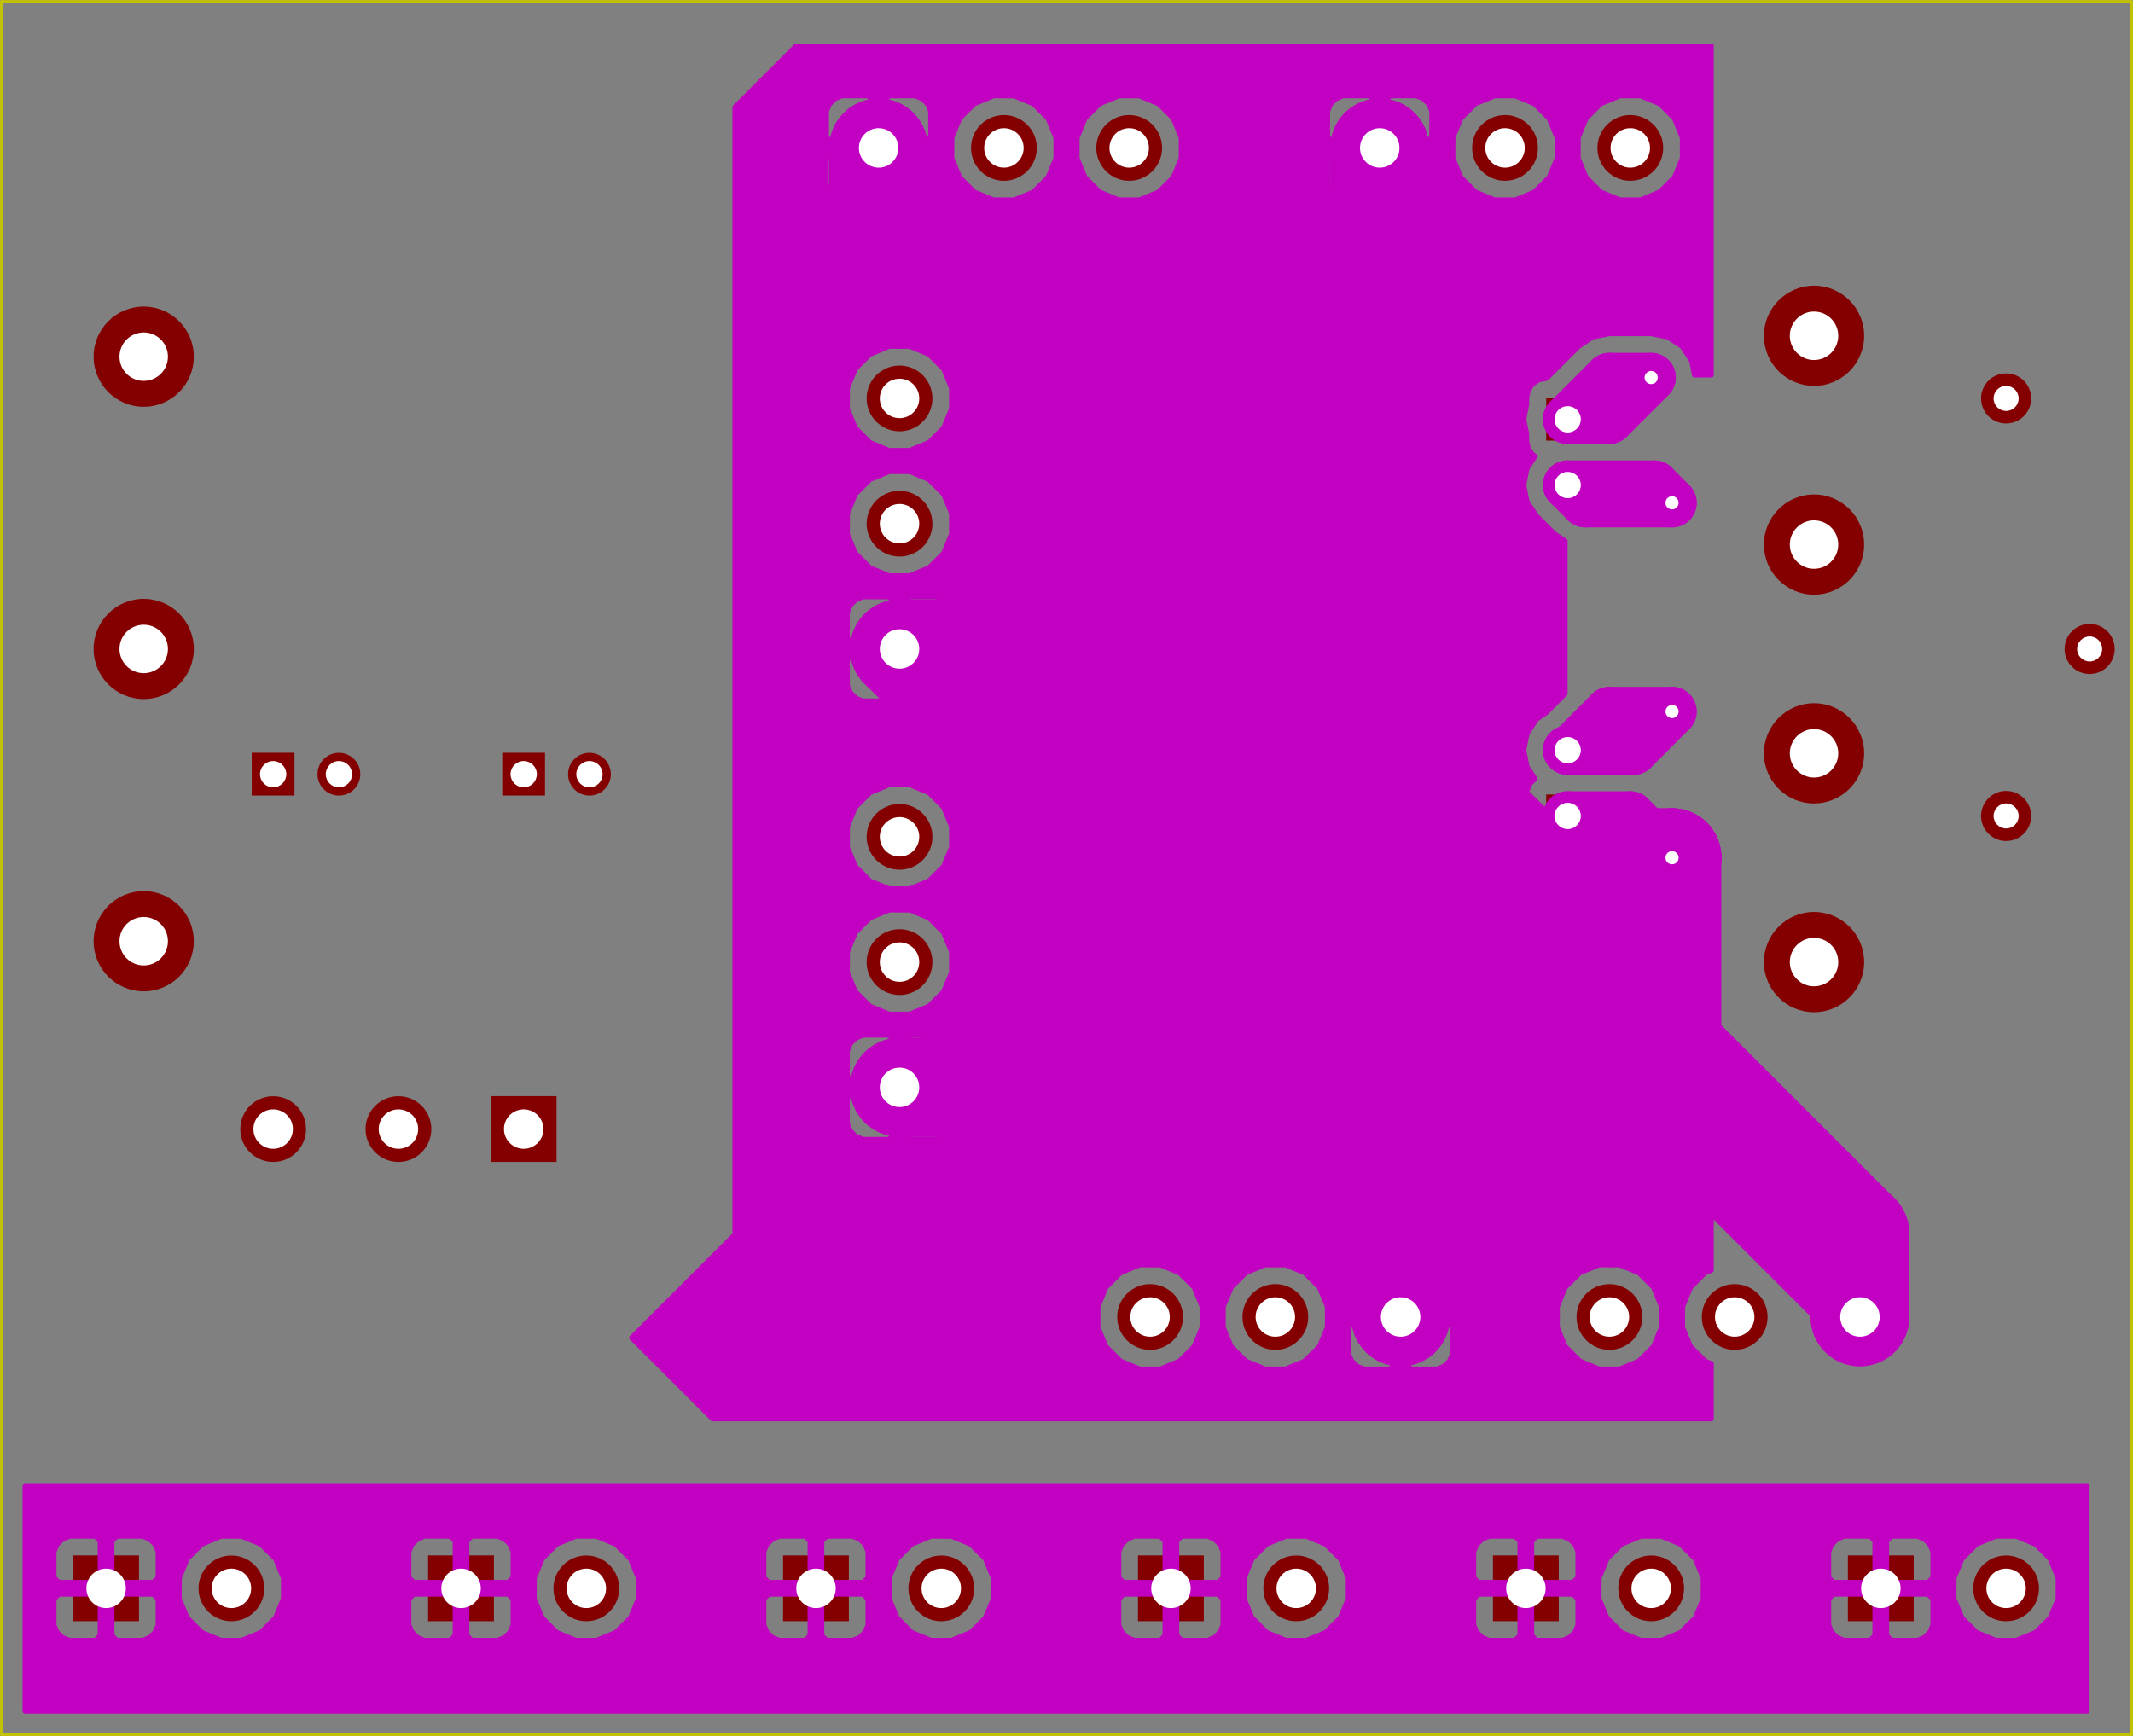 <?xml version="1.0" encoding="UTF-8" standalone="no"?>
<svg
   xmlns:dc="http://purl.org/dc/elements/1.1/"
   xmlns:cc="http://creativecommons.org/ns#"
   xmlns:rdf="http://www.w3.org/1999/02/22-rdf-syntax-ns#"
   xmlns:svg="http://www.w3.org/2000/svg"
   xmlns="http://www.w3.org/2000/svg"
   xmlns:sodipodi="http://sodipodi.sourceforge.net/DTD/sodipodi-0.dtd"
   xmlns:inkscape="http://www.inkscape.org/namespaces/inkscape"
   version="1.1"
   width="6.487cm"
   height="5.281cm"
   viewBox="0 0 25539.93 20789.929"
   id="svg2"
   inkscape:version="0.91 r13725"
   sodipodi:docname="dds_power-In2_Cu.svg">
  <rect x="0" y="0" width="25539.93" height="20789.929" fill="#808080" stroke="none"/>
  <defs
     id="defs802" />
  <sodipodi:namedview
     pagecolor="#ffffff"
     bordercolor="#666666"
     borderopacity="1"
     objecttolerance="10"
     gridtolerance="10"
     guidetolerance="10"
     inkscape:pageopacity="0"
     inkscape:pageshadow="2"
     inkscape:window-width="1592"
     inkscape:window-height="1697"
     id="namedview800"
     showgrid="false"
     fit-margin-top="0"
     fit-margin-left="0"
     fit-margin-right="0"
     fit-margin-bottom="0"
     inkscape:zoom="1.2618971"
     inkscape:cx="111.62051"
     inkscape:cy="93.590688"
     inkscape:window-x="0"
     inkscape:window-y="56"
     inkscape:window-maximized="0"
     inkscape:current-layer="svg2" />
  <title
     id="title4">SVG Picture created as dds_power-In2_Cu.svg date 2015/05/29 17:51:28 </title>
  <desc
     id="desc6">Picture generated by PCBNEW </desc>
  <g
     style="fill:#000000;fill-opacity:1;stroke:#000000;stroke-linecap:round;stroke-linejoin:round;stroke-opacity:1"
     id="g8"
     transform="translate(0.965,0.965)" />
  <g
     style="fill:#c2c200;fill-opacity:0;stroke:#c2c200;stroke-width:39.37;stroke-linecap:round;stroke-linejoin:round;stroke-opacity:1"
     id="g10"
     transform="translate(0.965,0.965)">
    <path
       d="M 19,20769 19,19"
       id="path12"
       inkscape:connector-curvature="0" />
    <path
       d="M 25519,20769 19,20769"
       id="path14"
       inkscape:connector-curvature="0" />
    <path
       d="m 25519,19 0,20750"
       id="path16"
       inkscape:connector-curvature="0" />
    <path
       d="m 19,19 25500,0"
       id="path18"
       inkscape:connector-curvature="0" />
  </g>
  <g
     style="fill:#840000;fill-opacity:0;stroke:#840000;stroke-width:0;stroke-linecap:round;stroke-linejoin:round;stroke-opacity:1"
     id="g20"
     transform="translate(0.965,0.965)" />
  <g
     style="fill:#840000;fill-opacity:1;stroke:#840000;stroke-width:0;stroke-linecap:round;stroke-linejoin:round;stroke-opacity:1"
     id="g22"
     transform="translate(0.965,0.965)">
    <polyline
       style="fill-rule:evenodd"
       points="3013,9525 3013,9013 3525,9013 3525,9525 3013,9525 "
       id="polyline24" />
    <circle
       cx="4057.09"
       cy="9269.69"
       r="255.906"
       id="circle26" />
  </g>
  <g
     style="fill:#840000;fill-opacity:1;stroke:#840000;stroke-width:39.37;stroke-linecap:round;stroke-linejoin:round;stroke-opacity:1"
     id="g28"
     transform="translate(0.965,0.965)" />
  <g
     style="fill:#840000;fill-opacity:1;stroke:#840000;stroke-width:0;stroke-linecap:round;stroke-linejoin:round;stroke-opacity:1"
     id="g30"
     transform="translate(0.965,0.965)">
    <polyline
       style="fill-rule:evenodd"
       points="6013,9525 6013,9013 6525,9013 6525,9525 6013,9525 "
       id="polyline32" />
    <circle
       cx="7057.09"
       cy="9269.69"
       r="255.906"
       id="circle34" />
  </g>
  <g
     style="fill:#840000;fill-opacity:1;stroke:#840000;stroke-width:39.37;stroke-linecap:round;stroke-linejoin:round;stroke-opacity:1"
     id="g36"
     transform="translate(0.965,0.965)" />
  <g
     style="fill:#840000;fill-opacity:1;stroke:#840000;stroke-width:0;stroke-linecap:round;stroke-linejoin:round;stroke-opacity:1"
     id="g38"
     transform="translate(0.965,0.965)">
    <polyline
       style="fill-rule:evenodd"
       points="18513,4763 19025,4763 19025,5275 18513,5275 18513,4763 "
       id="polyline40" />
    <circle
       cx="18769.699"
       cy="5807.09"
       r="255.906"
       id="circle42" />
  </g>
  <g
     style="fill:#840000;fill-opacity:1;stroke:#840000;stroke-width:39.37;stroke-linecap:round;stroke-linejoin:round;stroke-opacity:1"
     id="g44"
     transform="translate(0.965,0.965)" />
  <g
     style="fill:#840000;fill-opacity:1;stroke:#840000;stroke-width:0;stroke-linecap:round;stroke-linejoin:round;stroke-opacity:1"
     id="g46"
     transform="translate(0.965,0.965)">
    <polyline
       style="fill-rule:evenodd"
       points="19025,10025 18513,10025 18513,9513 19025,9513 19025,10025 "
       id="polyline48" />
    <circle
       cx="18769.699"
       cy="8982.28"
       r="255.906"
       id="circle50" />
  </g>
  <g
     style="fill:#840000;fill-opacity:1;stroke:#840000;stroke-width:39.37;stroke-linecap:round;stroke-linejoin:round;stroke-opacity:1"
     id="g52"
     transform="translate(0.965,0.965)" />
  <g
     style="fill:#840000;fill-opacity:1;stroke:#840000;stroke-width:0;stroke-linecap:round;stroke-linejoin:round;stroke-opacity:1"
     id="g54"
     transform="translate(0.965,0.965)">
    <circle
       cx="10769.7"
       cy="10019.7"
       r="393.701"
       id="circle56" />
  </g>
  <g
     style="fill:#840000;fill-opacity:1;stroke:#840000;stroke-width:39.37;stroke-linecap:round;stroke-linejoin:round;stroke-opacity:1"
     id="g58"
     transform="translate(0.965,0.965)" />
  <g
     style="fill:#840000;fill-opacity:1;stroke:#840000;stroke-width:0;stroke-linecap:round;stroke-linejoin:round;stroke-opacity:1"
     id="g60"
     transform="translate(0.965,0.965)">
    <polyline
       style="fill-rule:evenodd"
       points="11163,13413 10375,13413 10375,12625 11163,12625 11163,13413 "
       id="polyline62" />
    <circle
       cx="10769.7"
       cy="11519.7"
       r="393.701"
       id="circle64" />
  </g>
  <g
     style="fill:#840000;fill-opacity:1;stroke:#840000;stroke-width:39.37;stroke-linecap:round;stroke-linejoin:round;stroke-opacity:1"
     id="g66"
     transform="translate(0.965,0.965)" />
  <g
     style="fill:#840000;fill-opacity:1;stroke:#840000;stroke-width:0;stroke-linecap:round;stroke-linejoin:round;stroke-opacity:1"
     id="g68"
     transform="translate(0.965,0.965)">
    <circle
       cx="13769.7"
       cy="15769.7"
       r="393.701"
       id="circle70" />
  </g>
  <g
     style="fill:#840000;fill-opacity:1;stroke:#840000;stroke-width:39.37;stroke-linecap:round;stroke-linejoin:round;stroke-opacity:1"
     id="g72"
     transform="translate(0.965,0.965)" />
  <g
     style="fill:#840000;fill-opacity:1;stroke:#840000;stroke-width:0;stroke-linecap:round;stroke-linejoin:round;stroke-opacity:1"
     id="g74"
     transform="translate(0.965,0.965)">
    <polyline
       style="fill-rule:evenodd"
       points="17163,15375 17163,16163 16375,16163 16375,15375 17163,15375 "
       id="polyline76" />
    <circle
       cx="15269.7"
       cy="15769.7"
       r="393.701"
       id="circle78" />
  </g>
  <g
     style="fill:#840000;fill-opacity:1;stroke:#840000;stroke-width:39.37;stroke-linecap:round;stroke-linejoin:round;stroke-opacity:1"
     id="g80"
     transform="translate(0.965,0.965)" />
  <g
     style="fill:#840000;fill-opacity:1;stroke:#840000;stroke-width:0;stroke-linecap:round;stroke-linejoin:round;stroke-opacity:1"
     id="g82"
     transform="translate(0.965,0.965)">
    <circle
       cx="19519.699"
       cy="1769.69"
       r="393.701"
       id="circle84" />
  </g>
  <g
     style="fill:#840000;fill-opacity:1;stroke:#840000;stroke-width:39.37;stroke-linecap:round;stroke-linejoin:round;stroke-opacity:1"
     id="g86"
     transform="translate(0.965,0.965)" />
  <g
     style="fill:#840000;fill-opacity:1;stroke:#840000;stroke-width:0;stroke-linecap:round;stroke-linejoin:round;stroke-opacity:1"
     id="g88"
     transform="translate(0.965,0.965)">
    <polyline
       style="fill-rule:evenodd"
       points="16125,2163 16125,1375 16913,1375 16913,2163 16125,2163 "
       id="polyline90" />
    <circle
       cx="18019.699"
       cy="1769.69"
       r="393.701"
       id="circle92" />
  </g>
  <g
     style="fill:#840000;fill-opacity:1;stroke:#840000;stroke-width:39.37;stroke-linecap:round;stroke-linejoin:round;stroke-opacity:1"
     id="g94"
     transform="translate(0.965,0.965)" />
  <g
     style="fill:#840000;fill-opacity:1;stroke:#840000;stroke-width:0;stroke-linecap:round;stroke-linejoin:round;stroke-opacity:1"
     id="g96"
     transform="translate(0.965,0.965)">
    <circle
       cx="19269.699"
       cy="15769.7"
       r="393.701"
       id="circle98" />
  </g>
  <g
     style="fill:#840000;fill-opacity:1;stroke:#840000;stroke-width:39.37;stroke-linecap:round;stroke-linejoin:round;stroke-opacity:1"
     id="g100"
     transform="translate(0.965,0.965)" />
  <g
     style="fill:#840000;fill-opacity:1;stroke:#840000;stroke-width:0;stroke-linecap:round;stroke-linejoin:round;stroke-opacity:1"
     id="g102"
     transform="translate(0.965,0.965)">
    <polyline
       style="fill-rule:evenodd"
       points="22663,15375 22663,16163 21875,16163 21875,15375 22663,15375 "
       id="polyline104" />
    <circle
       cx="20769.699"
       cy="15769.7"
       r="393.701"
       id="circle106" />
  </g>
  <g
     style="fill:#840000;fill-opacity:1;stroke:#840000;stroke-width:39.37;stroke-linecap:round;stroke-linejoin:round;stroke-opacity:1"
     id="g108"
     transform="translate(0.965,0.965)" />
  <g
     style="fill:#840000;fill-opacity:1;stroke:#840000;stroke-width:0;stroke-linecap:round;stroke-linejoin:round;stroke-opacity:1"
     id="g110"
     transform="translate(0.965,0.965)">
    <circle
       cx="10769.7"
       cy="4769.69"
       r="393.701"
       id="circle112" />
  </g>
  <g
     style="fill:#840000;fill-opacity:1;stroke:#840000;stroke-width:39.37;stroke-linecap:round;stroke-linejoin:round;stroke-opacity:1"
     id="g114"
     transform="translate(0.965,0.965)" />
  <g
     style="fill:#840000;fill-opacity:1;stroke:#840000;stroke-width:0;stroke-linecap:round;stroke-linejoin:round;stroke-opacity:1"
     id="g116"
     transform="translate(0.965,0.965)">
    <polyline
       style="fill-rule:evenodd"
       points="11163,8163 10375,8163 10375,7375 11163,7375 11163,8163 "
       id="polyline118" />
    <circle
       cx="10769.7"
       cy="6269.69"
       r="393.701"
       id="circle120" />
  </g>
  <g
     style="fill:#840000;fill-opacity:1;stroke:#840000;stroke-width:39.37;stroke-linecap:round;stroke-linejoin:round;stroke-opacity:1"
     id="g122"
     transform="translate(0.965,0.965)" />
  <g
     style="fill:#840000;fill-opacity:1;stroke:#840000;stroke-width:0;stroke-linecap:round;stroke-linejoin:round;stroke-opacity:1"
     id="g124"
     transform="translate(0.965,0.965)">
    <circle
       cx="13519.7"
       cy="1769.69"
       r="393.701"
       id="circle126" />
  </g>
  <g
     style="fill:#840000;fill-opacity:1;stroke:#840000;stroke-width:39.37;stroke-linecap:round;stroke-linejoin:round;stroke-opacity:1"
     id="g128"
     transform="translate(0.965,0.965)" />
  <g
     style="fill:#840000;fill-opacity:1;stroke:#840000;stroke-width:0;stroke-linecap:round;stroke-linejoin:round;stroke-opacity:1"
     id="g130"
     transform="translate(0.965,0.965)">
    <polyline
       style="fill-rule:evenodd"
       points="10125,2163 10125,1375 10913,1375 10913,2163 10125,2163 "
       id="polyline132" />
    <circle
       cx="12019.7"
       cy="1769.69"
       r="393.701"
       id="circle134" />
  </g>
  <g
     style="fill:#840000;fill-opacity:1;stroke:#840000;stroke-width:39.37;stroke-linecap:round;stroke-linejoin:round;stroke-opacity:1"
     id="g136"
     transform="translate(0.965,0.965)" />
  <g
     style="fill:#840000;fill-opacity:1;stroke:#840000;stroke-width:0;stroke-linecap:round;stroke-linejoin:round;stroke-opacity:1"
     id="g138"
     transform="translate(0.965,0.965)">
    <circle
       cx="3269.69"
       cy="13519.7"
       r="393.701"
       id="circle140" />
  </g>
  <g
     style="fill:#840000;fill-opacity:1;stroke:#840000;stroke-width:39.37;stroke-linecap:round;stroke-linejoin:round;stroke-opacity:1"
     id="g142"
     transform="translate(0.965,0.965)" />
  <g
     style="fill:#840000;fill-opacity:1;stroke:#840000;stroke-width:0;stroke-linecap:round;stroke-linejoin:round;stroke-opacity:1"
     id="g144"
     transform="translate(0.965,0.965)">
    <polyline
       style="fill-rule:evenodd"
       points="6663,13125 6663,13913 5875,13913 5875,13125 6663,13125 "
       id="polyline146" />
    <circle
       cx="4769.69"
       cy="13519.7"
       r="393.701"
       id="circle148" />
  </g>
  <g
     style="fill:#840000;fill-opacity:1;stroke:#840000;stroke-width:39.37;stroke-linecap:round;stroke-linejoin:round;stroke-opacity:1"
     id="g150"
     transform="translate(0.965,0.965)" />
  <g
     style="fill:#840000;fill-opacity:1;stroke:#840000;stroke-width:0;stroke-linecap:round;stroke-linejoin:round;stroke-opacity:1"
     id="g152"
     transform="translate(0.965,0.965)">
    <polyline
       style="fill-rule:evenodd"
       points="5125,19413 5125,18625 5913,18625 5913,19413 5125,19413 "
       id="polyline154" />
    <circle
       cx="7019.69"
       cy="19019.699"
       r="393.701"
       id="circle156" />
  </g>
  <g
     style="fill:#840000;fill-opacity:1;stroke:#840000;stroke-width:39.37;stroke-linecap:round;stroke-linejoin:round;stroke-opacity:1"
     id="g158"
     transform="translate(0.965,0.965)" />
  <g
     style="fill:#840000;fill-opacity:1;stroke:#840000;stroke-width:0;stroke-linecap:round;stroke-linejoin:round;stroke-opacity:1"
     id="g160"
     transform="translate(0.965,0.965)">
    <polyline
       style="fill-rule:evenodd"
       points="17875,19413 17875,18625 18663,18625 18663,19413 17875,19413 "
       id="polyline162" />
    <circle
       cx="19769.699"
       cy="19019.699"
       r="393.701"
       id="circle164" />
  </g>
  <g
     style="fill:#840000;fill-opacity:1;stroke:#840000;stroke-width:39.37;stroke-linecap:round;stroke-linejoin:round;stroke-opacity:1"
     id="g166"
     transform="translate(0.965,0.965)" />
  <g
     style="fill:#840000;fill-opacity:1;stroke:#840000;stroke-width:0;stroke-linecap:round;stroke-linejoin:round;stroke-opacity:1"
     id="g168"
     transform="translate(0.965,0.965)">
    <polyline
       style="fill-rule:evenodd"
       points="875,19413 875,18625 1663,18625 1663,19413 875,19413 "
       id="polyline170" />
    <circle
       cx="2769.69"
       cy="19019.699"
       r="393.701"
       id="circle172" />
  </g>
  <g
     style="fill:#840000;fill-opacity:1;stroke:#840000;stroke-width:39.37;stroke-linecap:round;stroke-linejoin:round;stroke-opacity:1"
     id="g174"
     transform="translate(0.965,0.965)" />
  <g
     style="fill:#840000;fill-opacity:1;stroke:#840000;stroke-width:0;stroke-linecap:round;stroke-linejoin:round;stroke-opacity:1"
     id="g176"
     transform="translate(0.965,0.965)">
    <polyline
       style="fill-rule:evenodd"
       points="22125,19413 22125,18625 22913,18625 22913,19413 22125,19413 "
       id="polyline178" />
    <circle
       cx="24019.699"
       cy="19019.699"
       r="393.701"
       id="circle180" />
  </g>
  <g
     style="fill:#840000;fill-opacity:1;stroke:#840000;stroke-width:39.37;stroke-linecap:round;stroke-linejoin:round;stroke-opacity:1"
     id="g182"
     transform="translate(0.965,0.965)" />
  <g
     style="fill:#840000;fill-opacity:1;stroke:#840000;stroke-width:0;stroke-linecap:round;stroke-linejoin:round;stroke-opacity:1"
     id="g184"
     transform="translate(0.965,0.965)">
    <polyline
       style="fill-rule:evenodd"
       points="9375,19413 9375,18625 10163,18625 10163,19413 9375,19413 "
       id="polyline186" />
    <circle
       cx="11269.7"
       cy="19019.699"
       r="393.701"
       id="circle188" />
  </g>
  <g
     style="fill:#840000;fill-opacity:1;stroke:#840000;stroke-width:39.37;stroke-linecap:round;stroke-linejoin:round;stroke-opacity:1"
     id="g190"
     transform="translate(0.965,0.965)" />
  <g
     style="fill:#840000;fill-opacity:1;stroke:#840000;stroke-width:0;stroke-linecap:round;stroke-linejoin:round;stroke-opacity:1"
     id="g192"
     transform="translate(0.965,0.965)">
    <polyline
       style="fill-rule:evenodd"
       points="13625,19413 13625,18625 14413,18625 14413,19413 13625,19413 "
       id="polyline194" />
    <circle
       cx="15519.7"
       cy="19019.699"
       r="393.701"
       id="circle196" />
  </g>
  <g
     style="fill:#840000;fill-opacity:1;stroke:#840000;stroke-width:39.37;stroke-linecap:round;stroke-linejoin:round;stroke-opacity:1"
     id="g198"
     transform="translate(0.965,0.965)" />
  <g
     style="fill:#840000;fill-opacity:1;stroke:#840000;stroke-width:0;stroke-linecap:round;stroke-linejoin:round;stroke-opacity:1"
     id="g200"
     transform="translate(0.965,0.965)">
    <circle
       cx="24019.699"
       cy="9769.69"
       r="300"
       id="circle202" />
  </g>
  <g
     style="fill:#840000;fill-opacity:1;stroke:#840000;stroke-width:39.37;stroke-linecap:round;stroke-linejoin:round;stroke-opacity:1"
     id="g204"
     transform="translate(0.965,0.965)" />
  <g
     style="fill:#840000;fill-opacity:1;stroke:#840000;stroke-width:0;stroke-linecap:round;stroke-linejoin:round;stroke-opacity:1"
     id="g206"
     transform="translate(0.965,0.965)">
    <circle
       cx="25019.699"
       cy="7769.69"
       r="300"
       id="circle208" />
  </g>
  <g
     style="fill:#840000;fill-opacity:1;stroke:#840000;stroke-width:39.37;stroke-linecap:round;stroke-linejoin:round;stroke-opacity:1"
     id="g210"
     transform="translate(0.965,0.965)" />
  <g
     style="fill:#840000;fill-opacity:1;stroke:#840000;stroke-width:0;stroke-linecap:round;stroke-linejoin:round;stroke-opacity:1"
     id="g212"
     transform="translate(0.965,0.965)">
    <circle
       cx="24019.699"
       cy="4769.69"
       r="300"
       id="circle214" />
  </g>
  <g
     style="fill:#840000;fill-opacity:1;stroke:#840000;stroke-width:39.37;stroke-linecap:round;stroke-linejoin:round;stroke-opacity:1"
     id="g216"
     transform="translate(0.965,0.965)" />
  <g
     style="fill:#840000;fill-opacity:1;stroke:#840000;stroke-width:0;stroke-linecap:round;stroke-linejoin:round;stroke-opacity:1"
     id="g218"
     transform="translate(0.965,0.965)">
    <circle
       cx="1719.69"
       cy="11269.7"
       r="600"
       id="circle220" />
  </g>
  <g
     style="fill:#840000;fill-opacity:1;stroke:#840000;stroke-width:39.37;stroke-linecap:round;stroke-linejoin:round;stroke-opacity:1"
     id="g222"
     transform="translate(0.965,0.965)" />
  <g
     style="fill:#840000;fill-opacity:1;stroke:#840000;stroke-width:0;stroke-linecap:round;stroke-linejoin:round;stroke-opacity:1"
     id="g224"
     transform="translate(0.965,0.965)">
    <circle
       cx="1719.69"
       cy="7769.69"
       r="600"
       id="circle226" />
  </g>
  <g
     style="fill:#840000;fill-opacity:1;stroke:#840000;stroke-width:39.37;stroke-linecap:round;stroke-linejoin:round;stroke-opacity:1"
     id="g228"
     transform="translate(0.965,0.965)" />
  <g
     style="fill:#840000;fill-opacity:1;stroke:#840000;stroke-width:0;stroke-linecap:round;stroke-linejoin:round;stroke-opacity:1"
     id="g230"
     transform="translate(0.965,0.965)">
    <circle
       cx="1719.69"
       cy="4269.69"
       r="600"
       id="circle232" />
  </g>
  <g
     style="fill:#840000;fill-opacity:1;stroke:#840000;stroke-width:39.37;stroke-linecap:round;stroke-linejoin:round;stroke-opacity:1"
     id="g234"
     transform="translate(0.965,0.965)" />
  <g
     style="fill:#840000;fill-opacity:1;stroke:#840000;stroke-width:0;stroke-linecap:round;stroke-linejoin:round;stroke-opacity:1"
     id="g236"
     transform="translate(0.965,0.965)">
    <circle
       cx="21719.699"
       cy="4019.69"
       r="600"
       id="circle238" />
  </g>
  <g
     style="fill:#840000;fill-opacity:1;stroke:#840000;stroke-width:39.37;stroke-linecap:round;stroke-linejoin:round;stroke-opacity:1"
     id="g240"
     transform="translate(0.965,0.965)" />
  <g
     style="fill:#840000;fill-opacity:1;stroke:#840000;stroke-width:0;stroke-linecap:round;stroke-linejoin:round;stroke-opacity:1"
     id="g242"
     transform="translate(0.965,0.965)">
    <circle
       cx="21719.699"
       cy="6519.69"
       r="600"
       id="circle244" />
  </g>
  <g
     style="fill:#840000;fill-opacity:1;stroke:#840000;stroke-width:39.37;stroke-linecap:round;stroke-linejoin:round;stroke-opacity:1"
     id="g246"
     transform="translate(0.965,0.965)" />
  <g
     style="fill:#840000;fill-opacity:1;stroke:#840000;stroke-width:0;stroke-linecap:round;stroke-linejoin:round;stroke-opacity:1"
     id="g248"
     transform="translate(0.965,0.965)">
    <circle
       cx="21719.699"
       cy="9019.69"
       r="600"
       id="circle250" />
  </g>
  <g
     style="fill:#840000;fill-opacity:1;stroke:#840000;stroke-width:39.37;stroke-linecap:round;stroke-linejoin:round;stroke-opacity:1"
     id="g252"
     transform="translate(0.965,0.965)" />
  <g
     style="fill:#840000;fill-opacity:1;stroke:#840000;stroke-width:0;stroke-linecap:round;stroke-linejoin:round;stroke-opacity:1"
     id="g254"
     transform="translate(0.965,0.965)">
    <circle
       cx="21719.699"
       cy="11519.7"
       r="600"
       id="circle256" />
  </g>
  <g
     style="fill:#840000;fill-opacity:1;stroke:#840000;stroke-width:39.37;stroke-linecap:round;stroke-linejoin:round;stroke-opacity:1"
     id="g258"
     transform="translate(0.965,0.965)" />
  <g
     style="fill:#c2c2c2;fill-opacity:1;stroke:#c2c2c2;stroke-width:0;stroke-linecap:round;stroke-linejoin:round;stroke-opacity:1"
     id="g260"
     transform="translate(0.965,0.965)">
    <circle
       cx="19769.699"
       cy="4519.69"
       r="118.11"
       id="circle262" />
  </g>
  <g
     style="fill:#c2c2c2;fill-opacity:1;stroke:#c2c2c2;stroke-width:39.37;stroke-linecap:round;stroke-linejoin:round;stroke-opacity:1"
     id="g264"
     transform="translate(0.965,0.965)" />
  <g
     style="fill:#c2c2c2;fill-opacity:1;stroke:#c2c2c2;stroke-width:0;stroke-linecap:round;stroke-linejoin:round;stroke-opacity:1"
     id="g266"
     transform="translate(0.965,0.965)">
    <circle
       cx="20019.699"
       cy="8519.69"
       r="118.11"
       id="circle268" />
  </g>
  <g
     style="fill:#c2c2c2;fill-opacity:1;stroke:#c2c2c2;stroke-width:39.37;stroke-linecap:round;stroke-linejoin:round;stroke-opacity:1"
     id="g270"
     transform="translate(0.965,0.965)" />
  <g
     style="fill:#c2c2c2;fill-opacity:1;stroke:#c2c2c2;stroke-width:0;stroke-linecap:round;stroke-linejoin:round;stroke-opacity:1"
     id="g272"
     transform="translate(0.965,0.965)">
    <circle
       cx="20019.699"
       cy="6019.69"
       r="118.11"
       id="circle274" />
  </g>
  <g
     style="fill:#c2c2c2;fill-opacity:1;stroke:#c2c2c2;stroke-width:39.37;stroke-linecap:round;stroke-linejoin:round;stroke-opacity:1"
     id="g276"
     transform="translate(0.965,0.965)" />
  <g
     style="fill:#c2c2c2;fill-opacity:1;stroke:#c2c2c2;stroke-width:0;stroke-linecap:round;stroke-linejoin:round;stroke-opacity:1"
     id="g278"
     transform="translate(0.965,0.965)">
    <circle
       cx="20019.699"
       cy="10269.7"
       r="118.11"
       id="circle280" />
  </g>
  <g
     style="fill:#c2c2c2;fill-opacity:1;stroke:#c2c2c2;stroke-width:39.37;stroke-linecap:round;stroke-linejoin:round;stroke-opacity:1"
     id="g282"
     transform="translate(0.965,0.965)" />
  <g
     style="fill:#c200c2;fill-opacity:1;stroke:#c200c2;stroke-width:590.551;stroke-linecap:round;stroke-linejoin:round;stroke-opacity:1"
     id="g284"
     transform="translate(0.965,0.965)" />
  <g
     style="fill:#c200c2;fill-opacity:0;stroke:#c200c2;stroke-width:590.551;stroke-linecap:round;stroke-linejoin:round;stroke-opacity:1"
     id="g286"
     transform="translate(0.965,0.965)">
    <path
       d="m 19769,4519 -500,0"
       id="path288"
       inkscape:connector-curvature="0" />
    <path
       d="m 19269,4519 -500,500"
       id="path290"
       inkscape:connector-curvature="0" />
    <path
       d="m 18769,5019 500,0"
       id="path292"
       inkscape:connector-curvature="0" />
    <path
       d="m 19269,5019 500,-500"
       id="path294"
       inkscape:connector-curvature="0" />
    <path
       d="m 18769,5807 1038,0"
       id="path296"
       inkscape:connector-curvature="0" />
    <path
       d="m 19807,5807 212,212"
       id="path298"
       inkscape:connector-curvature="0" />
    <path
       d="m 20019,6019 -1037,0"
       id="path300"
       inkscape:connector-curvature="0" />
    <path
       d="m 18982,6019 -213,-212"
       id="path302"
       inkscape:connector-curvature="0" />
    <path
       d="m 18769,8982 38,0"
       id="path304"
       inkscape:connector-curvature="0" />
    <path
       d="m 18807,8982 462,-463"
       id="path306"
       inkscape:connector-curvature="0" />
    <path
       d="m 19269,8519 750,0"
       id="path308"
       inkscape:connector-curvature="0" />
    <path
       d="m 18769,8982 788,0"
       id="path310"
       inkscape:connector-curvature="0" />
    <path
       d="m 19557,8982 462,-463"
       id="path312"
       inkscape:connector-curvature="0" />
    <path
       d="m 20019,10269 -750,0"
       id="path314"
       inkscape:connector-curvature="0" />
    <path
       d="m 19269,10269 -500,-500"
       id="path316"
       inkscape:connector-curvature="0" />
    <path
       d="m 18769,9769 750,0"
       id="path318"
       inkscape:connector-curvature="0" />
    <path
       d="m 19519,9769 500,500"
       id="path320"
       inkscape:connector-curvature="0" />
  </g>
  <g
     style="fill:#c200c2;fill-opacity:0;stroke:#c200c2;stroke-width:1181.1;stroke-linecap:round;stroke-linejoin:round;stroke-opacity:1"
     id="g322"
     transform="translate(0.965,0.965)">
    <path
       d="m 10769,13019 1250,0"
       id="path324"
       inkscape:connector-curvature="0" />
    <path
       d="m 12019,13019 2500,-2500"
       id="path326"
       inkscape:connector-curvature="0" />
    <path
       d="M 20144,13394 18394,11644"
       id="path328"
       inkscape:connector-curvature="0" />
    <path
       d="m 18394,11644 0,250"
       id="path330"
       inkscape:connector-curvature="0" />
    <path
       d="m 18394,11894 125,125"
       id="path332"
       inkscape:connector-curvature="0" />
    <path
       d="m 18519,12019 0,-500"
       id="path334"
       inkscape:connector-curvature="0" />
    <path
       d="m 13019,7769 1250,0"
       id="path336"
       inkscape:connector-curvature="0" />
    <path
       d="m 14269,7769 1750,1750"
       id="path338"
       inkscape:connector-curvature="0" />
    <path
       d="m 16519,1769 0,250"
       id="path340"
       inkscape:connector-curvature="0" />
    <path
       d="m 16519,2019 1000,1000"
       id="path342"
       inkscape:connector-curvature="0" />
    <path
       d="m 17519,3019 0,6000"
       id="path344"
       inkscape:connector-curvature="0" />
    <path
       d="m 10519,1769 0,1000"
       id="path346"
       inkscape:connector-curvature="0" />
    <path
       d="m 10519,2769 5500,5500"
       id="path348"
       inkscape:connector-curvature="0" />
    <path
       d="m 16019,8269 0,1250"
       id="path350"
       inkscape:connector-curvature="0" />
    <path
       d="m 16019,9519 0,250"
       id="path352"
       inkscape:connector-curvature="0" />
    <path
       d="m 10769,7769 1250,0"
       id="path354"
       inkscape:connector-curvature="0" />
    <path
       d="m 12019,7769 2000,2000"
       id="path356"
       inkscape:connector-curvature="0" />
    <path
       d="m 10769,7769 2000,2000"
       id="path358"
       inkscape:connector-curvature="0" />
    <path
       d="m 12769,9769 1250,0"
       id="path360"
       inkscape:connector-curvature="0" />
    <path
       d="m 14019,9769 2000,0"
       id="path362"
       inkscape:connector-curvature="0" />
    <path
       d="m 16019,9769 500,-500"
       id="path364"
       inkscape:connector-curvature="0" />
    <path
       d="m 13769,13019 250,0"
       id="path366"
       inkscape:connector-curvature="0" />
    <path
       d="m 14019,13019 2000,-2000"
       id="path368"
       inkscape:connector-curvature="0" />
    <path
       d="m 16019,11019 0,750"
       id="path370"
       inkscape:connector-curvature="0" />
    <path
       d="m 10769,13019 500,0"
       id="path372"
       inkscape:connector-curvature="0" />
    <path
       d="m 11269,13019 1000,-1000"
       id="path374"
       inkscape:connector-curvature="0" />
    <path
       d="m 12269,12019 1750,0"
       id="path376"
       inkscape:connector-curvature="0" />
    <path
       d="m 14019,12019 1750,-1750"
       id="path378"
       inkscape:connector-curvature="0" />
    <path
       d="m 22269,15769 0,-250"
       id="path380"
       inkscape:connector-curvature="0" />
    <path
       d="M 22269,15519 20144,13394"
       id="path382"
       inkscape:connector-curvature="0" />
    <path
       d="m 20144,13394 -375,-375"
       id="path384"
       inkscape:connector-curvature="0" />
    <path
       d="m 19769,13019 0,-2750"
       id="path386"
       inkscape:connector-curvature="0" />
    <path
       d="m 16769,15769 0,-2500"
       id="path388"
       inkscape:connector-curvature="0" />
    <path
       d="m 16769,13269 1750,-1750"
       id="path390"
       inkscape:connector-curvature="0" />
    <path
       d="m 18519,11519 1250,-1250"
       id="path392"
       inkscape:connector-curvature="0" />
    <path
       d="m 19769,10269 250,0"
       id="path394"
       inkscape:connector-curvature="0" />
    <path
       d="m 16769,15769 0,-4000"
       id="path396"
       inkscape:connector-curvature="0" />
    <path
       d="m 16769,11769 1500,-1500"
       id="path398"
       inkscape:connector-curvature="0" />
    <path
       d="m 16519,1769 0,7500"
       id="path400"
       inkscape:connector-curvature="0" />
    <path
       d="m 16519,9269 1000,1000"
       id="path402"
       inkscape:connector-curvature="0" />
    <path
       d="m 17519,10269 250,0"
       id="path404"
       inkscape:connector-curvature="0" />
    <path
       d="m 17769,10269 0,-250"
       id="path406"
       inkscape:connector-curvature="0" />
    <path
       d="m 22269,15769 0,-1000"
       id="path408"
       inkscape:connector-curvature="0" />
    <path
       d="M 22269,14769 20019,12519"
       id="path410"
       inkscape:connector-curvature="0" />
    <path
       d="m 20019,12519 0,-2250"
       id="path412"
       inkscape:connector-curvature="0" />
    <path
       d="m 20019,10269 0,0"
       id="path414"
       inkscape:connector-curvature="0" />
    <path
       d="m 16769,15769 0,-2250"
       id="path416"
       inkscape:connector-curvature="0" />
    <path
       d="m 16769,13519 3250,-3250"
       id="path418"
       inkscape:connector-curvature="0" />
    <path
       d="m 10769,13019 3000,0"
       id="path420"
       inkscape:connector-curvature="0" />
    <path
       d="m 13769,13019 1000,0"
       id="path422"
       inkscape:connector-curvature="0" />
    <path
       d="m 14769,13019 1250,-1250"
       id="path424"
       inkscape:connector-curvature="0" />
    <path
       d="m 16019,11769 1750,-1750"
       id="path426"
       inkscape:connector-curvature="0" />
    <path
       d="m 17769,10019 -250,250"
       id="path428"
       inkscape:connector-curvature="0" />
    <path
       d="m 17519,10269 500,0"
       id="path430"
       inkscape:connector-curvature="0" />
    <path
       d="m 18019,10269 -500,0"
       id="path432"
       inkscape:connector-curvature="0" />
    <path
       d="m 10769,7769 2250,0"
       id="path434"
       inkscape:connector-curvature="0" />
    <path
       d="m 13019,7769 250,0"
       id="path436"
       inkscape:connector-curvature="0" />
    <path
       d="m 13269,7769 2500,2500"
       id="path438"
       inkscape:connector-curvature="0" />
    <path
       d="m 15769,10269 1750,0"
       id="path440"
       inkscape:connector-curvature="0" />
    <path
       d="m 17519,10269 750,0"
       id="path442"
       inkscape:connector-curvature="0" />
    <path
       d="m 18269,10269 -250,0"
       id="path444"
       inkscape:connector-curvature="0" />
    <path
       d="m 10519,1769 0,250"
       id="path446"
       inkscape:connector-curvature="0" />
    <path
       d="m 10519,2019 7000,7000"
       id="path448"
       inkscape:connector-curvature="0" />
    <path
       d="m 17519,9019 0,500"
       id="path450"
       inkscape:connector-curvature="0" />
    <path
       d="m 20019,10269 -2000,0"
       id="path452"
       inkscape:connector-curvature="0" />
    <path
       d="m 18019,10269 250,0"
       id="path454"
       inkscape:connector-curvature="0" />
    <path
       d="m 18269,10269 -750,-750"
       id="path456"
       inkscape:connector-curvature="0" />
    <path
       d="m 17519,9519 0,-5250"
       id="path458"
       inkscape:connector-curvature="0" />
    <path
       d="M 17519,4269 16519,3269"
       id="path460"
       inkscape:connector-curvature="0" />
    <path
       d="m 16519,3269 0,-1500"
       id="path462"
       inkscape:connector-curvature="0" />
  </g>
  <g
     style="fill:#c200c2;fill-opacity:1;stroke:#c200c2;stroke-width:60;stroke-linecap:round;stroke-linejoin:round;stroke-opacity:1"
     id="g464"
     transform="translate(0.965,0.965)">
    <polyline
       style="fill-rule:evenodd"
       points="20489,16989 19893,16989 19893,15646 19798,15416 19623,15241 19394,15146 19146,15145 18916,15240 18741,15415 18699,15516 18699,10198 18699,9839 18341,9839 18283,9897 18283,10071 18318,10155 18383,10220 18468,10255 18559,10255 18642,10255 18699,10198 18699,15516 18646,15645 18645,15893 18740,16122 18915,16298 19145,16393 19393,16393 19622,16298 19798,16123 19893,15894 19893,15646 19893,16989 17393,16989 17393,16209 17393,16117 17393,15897 17393,15642 17393,15421 17393,15330 17358,15245 17293,15181 17209,15145 17143,15145 17143,2209 17143,2117 17143,1897 17143,1642 17143,1421 17143,1330 17108,1245 17043,1181 16959,1145 16647,1145 16589,1203 16589,1699 17085,1699 17143,1642 17143,1897 17085,1839 16589,1839 16589,2335 16647,2393 16959,2393 17043,2358 17108,2293 17143,2209 17143,15145 16897,15145 16839,15203 16839,15699 17335,15699 17393,15642 17393,15897 17335,15839 16839,15839 16839,16335 16897,16393 17209,16393 17293,16358 17358,16293 17393,16209 17393,16989 16699,16989 16699,16335 16699,15839 16699,15699 16699,15203 16642,15145 16449,15145 16449,2335 16449,1839 16449,1699 16449,1203 16392,1145 16080,1145 15995,1181 15931,1245 15895,1330 15895,1421 15895,1642 15953,1699 16449,1699 16449,1839 15953,1839 15895,1897 15895,2117 15895,2209 15931,2293 15995,2358 16080,2393 16392,2393 16449,2335 16449,15145 16330,15145 16245,15181 16181,15245 16145,15330 16145,15421 16145,15642 16203,15699 16699,15699 16699,15839 16203,15839 16145,15897 16145,16117 16145,16209 16181,16293 16245,16358 16330,16393 16642,16393 16699,16335 16699,16989 15893,16989 15893,15646 15798,15416 15623,15241 15394,15146 15146,15145 14916,15240 14741,15415 14646,15645 14645,15893 14740,16122 14915,16298 15145,16393 15393,16393 15622,16298 15798,16123 15893,15894 15893,15646 15893,16989 14393,16989 14393,15646 14298,15416 14143,15261 14143,1646 14048,1416 13873,1241 13644,1146 13396,1145 13166,1240 12991,1415 12896,1645 12895,1893 12990,2122 13165,2298 13395,2393 13643,2393 13872,2298 14048,2123 14143,1894 14143,1646 14143,15261 14123,15241 13894,15146 13646,15145 13416,15240 13241,15415 13146,15645 13145,15893 13240,16122 13415,16298 13645,16393 13893,16393 14122,16298 14298,16123 14393,15894 14393,15646 14393,16989 12643,16989 12643,1646 12548,1416 12373,1241 12144,1146 11896,1145 11666,1240 11491,1415 11396,1645 11395,1893 11490,2122 11665,2298 11895,2393 12143,2393 12372,2298 12548,2123 12643,1894 12643,1646 12643,16989 11393,16989 11393,11396 11393,9896 11393,6146 11393,4646 11298,4416 11143,4261 11143,2209 11143,2117 11143,1897 11143,1642 11143,1421 11143,1330 11108,1245 11043,1181 10959,1145 10647,1145 10589,1203 10589,1699 11085,1699 11143,1642 11143,1897 11085,1839 10589,1839 10589,2335 10647,2393 10959,2393 11043,2358 11108,2293 11143,2209 11143,4261 11123,4241 10894,4146 10646,4145 10449,4227 10449,2335 10449,1839 10449,1699 10449,1203 10392,1145 10080,1145 9995,1181 9931,1245 9895,1330 9895,1421 9895,1642 9953,1699 10449,1699 10449,1839 9953,1839 9895,1897 9895,2117 9895,2209 9931,2293 9995,2358 10080,2393 10392,2393 10449,2335 10449,4227 10416,4240 10241,4415 10146,4645 10145,4893 10240,5122 10415,5298 10645,5393 10893,5393 11122,5298 11298,5123 11393,4894 11393,4646 11393,6146 11298,5916 11123,5741 10894,5646 10646,5645 10416,5740 10241,5915 10146,6145 10145,6393 10240,6622 10415,6798 10645,6893 10893,6893 11122,6798 11298,6623 11393,6394 11393,6146 11393,9896 11393,9895 11393,8209 11393,7897 11393,7642 11393,7330 11358,7245 11293,7181 11209,7145 11117,7145 10897,7145 10839,7203 10839,7699 11335,7699 11393,7642 11393,7897 11335,7839 10839,7839 10839,8335 10897,8393 11117,8393 11209,8393 11293,8358 11358,8293 11393,8209 11393,9895 11298,9666 11123,9491 10894,9396 10699,9395 10699,8335 10699,7839 10699,7699 10699,7203 10642,7145 10421,7145 10330,7145 10245,7181 10181,7245 10145,7330 10145,7642 10203,7699 10699,7699 10699,7839 10203,7839 10145,7897 10145,8209 10181,8293 10245,8358 10330,8393 10421,8393 10642,8393 10699,8335 10699,9395 10646,9395 10416,9490 10241,9665 10146,9895 10145,10143 10240,10372 10415,10548 10645,10643 10893,10643 11122,10548 11298,10373 11393,10144 11393,9896 11393,11396 11298,11166 11123,10991 10894,10896 10646,10895 10416,10990 10241,11165 10146,11395 10145,11643 10240,11872 10415,12048 10645,12143 10893,12143 11122,12048 11298,11873 11393,11644 11393,11396 11393,16989 11393,16989 11393,13459 11393,13147 11393,12892 11393,12580 11358,12495 11293,12431 11209,12395 11117,12395 10897,12395 10839,12453 10839,12949 11335,12949 11393,12892 11393,13147 11335,13089 10839,13089 10839,13585 10897,13643 11117,13643 11209,13643 11293,13608 11358,13543 11393,13459 11393,16989 10699,16989 10699,13585 10699,13089 10699,12949 10699,12453 10642,12395 10421,12395 10330,12395 10245,12431 10181,12495 10145,12580 10145,12892 10203,12949 10699,12949 10699,13089 10203,13089 10145,13147 10145,13459 10181,13543 10245,13608 10330,13643 10421,13643 10642,13643 10699,13585 10699,16989 8532,16989 7562,16019 8799,14782 8799,1282 9532,549 20489,549 20489,4489 20288,4489 20254,4318 20143,4151 20143,1646 20048,1416 19873,1241 19644,1146 19396,1145 19166,1240 18991,1415 18896,1645 18895,1893 18990,2122 19165,2298 19395,2393 19643,2393 19872,2298 20048,2123 20143,1894 20143,1646 20143,4151 20141,4148 19970,4034 19769,3994 19269,3994 19068,4034 18898,4148 18643,4403 18643,1646 18548,1416 18373,1241 18144,1146 17896,1145 17666,1240 17491,1415 17396,1645 17395,1893 17490,2122 17665,2298 17895,2393 18143,2393 18372,2298 18548,2123 18643,1894 18643,1646 18643,4403 18517,4529 18513,4529 18426,4546 18349,4596 18297,4673 18279,4763 18279,4844 18244,5019 18279,5194 18279,5275 18296,5363 18346,5440 18380,5462 18284,5606 18244,5807 18284,6008 18398,6178 18610,6391 18739,6477 18739,8306 18510,8535 18398,8610 18284,8781 18244,8982 18284,9183 18378,9323 18318,9383 18283,9468 18283,9642 18341,9699 18699,9699 18699,9691 18739,9691 18739,9782 18839,9882 18839,10198 18897,10255 18979,10255 19071,10255 19155,10220 19167,10209 19257,10299 20489,10299 20489,15210 20416,15240 20241,15415 20146,15645 20145,15893 20240,16122 20415,16298 20489,16328 20489,16989 "
       id="polyline466" />
    <polyline
       style="fill-rule:evenodd"
       points="24989,20489 24643,20489 24643,18896 24548,18666 24373,18491 24144,18396 23896,18395 23666,18490 23491,18665 23396,18895 23395,19143 23490,19372 23665,19548 23895,19643 24143,19643 24372,19548 24548,19373 24643,19144 24643,18896 24643,20489 23143,20489 23143,19459 23143,19367 23143,19147 23143,18892 23143,18671 23143,18580 23108,18495 23043,18431 22959,18395 22647,18395 22589,18453 22589,18949 23085,18949 23143,18892 23143,19147 23085,19089 22589,19089 22589,19585 22647,19643 22959,19643 23043,19608 23108,19543 23143,19459 23143,20489 22449,20489 22449,19585 22449,19089 22449,18949 22449,18453 22392,18395 22080,18395 21995,18431 21931,18495 21895,18580 21895,18671 21895,18892 21953,18949 22449,18949 22449,19089 21953,19089 21895,19147 21895,19367 21895,19459 21931,19543 21995,19608 22080,19643 22392,19643 22449,19585 22449,20489 20393,20489 20393,18896 20298,18666 20123,18491 19894,18396 19646,18395 19416,18490 19241,18665 19146,18895 19145,19143 19240,19372 19415,19548 19645,19643 19893,19643 20122,19548 20298,19373 20393,19144 20393,18896 20393,20489 18893,20489 18893,19459 18893,19367 18893,19147 18893,18892 18893,18671 18893,18580 18858,18495 18793,18431 18709,18395 18397,18395 18339,18453 18339,18949 18835,18949 18893,18892 18893,19147 18835,19089 18339,19089 18339,19585 18397,19643 18709,19643 18793,19608 18858,19543 18893,19459 18893,20489 18199,20489 18199,19585 18199,19089 18199,18949 18199,18453 18142,18395 17830,18395 17745,18431 17681,18495 17645,18580 17645,18671 17645,18892 17703,18949 18199,18949 18199,19089 17703,19089 17645,19147 17645,19367 17645,19459 17681,19543 17745,19608 17830,19643 18142,19643 18199,19585 18199,20489 16143,20489 16143,18896 16048,18666 15873,18491 15644,18396 15396,18395 15166,18490 14991,18665 14896,18895 14895,19143 14990,19372 15165,19548 15395,19643 15643,19643 15872,19548 16048,19373 16143,19144 16143,18896 16143,20489 14643,20489 14643,19459 14643,19367 14643,19147 14643,18892 14643,18671 14643,18580 14608,18495 14543,18431 14459,18395 14147,18395 14089,18453 14089,18949 14585,18949 14643,18892 14643,19147 14585,19089 14089,19089 14089,19585 14147,19643 14459,19643 14543,19608 14608,19543 14643,19459 14643,20489 13949,20489 13949,19585 13949,19089 13949,18949 13949,18453 13892,18395 13580,18395 13495,18431 13431,18495 13395,18580 13395,18671 13395,18892 13453,18949 13949,18949 13949,19089 13453,19089 13395,19147 13395,19367 13395,19459 13431,19543 13495,19608 13580,19643 13892,19643 13949,19585 13949,20489 11893,20489 11893,18896 11798,18666 11623,18491 11394,18396 11146,18395 10916,18490 10741,18665 10646,18895 10645,19143 10740,19372 10915,19548 11145,19643 11393,19643 11622,19548 11798,19373 11893,19144 11893,18896 11893,20489 10393,20489 10393,19459 10393,19367 10393,19147 10393,18892 10393,18671 10393,18580 10358,18495 10293,18431 10209,18395 9897,18395 9839,18453 9839,18949 10335,18949 10393,18892 10393,19147 10335,19089 9839,19089 9839,19585 9897,19643 10209,19643 10293,19608 10358,19543 10393,19459 10393,20489 9699,20489 9699,19585 9699,19089 9699,18949 9699,18453 9642,18395 9330,18395 9245,18431 9181,18495 9145,18580 9145,18671 9145,18892 9203,18949 9699,18949 9699,19089 9203,19089 9145,19147 9145,19367 9145,19459 9181,19543 9245,19608 9330,19643 9642,19643 9699,19585 9699,20489 7643,20489 7643,18896 7548,18666 7373,18491 7144,18396 6896,18395 6666,18490 6491,18665 6396,18895 6395,19143 6490,19372 6665,19548 6895,19643 7143,19643 7372,19548 7548,19373 7643,19144 7643,18896 7643,20489 6143,20489 6143,19459 6143,19367 6143,19147 6143,18892 6143,18671 6143,18580 6108,18495 6043,18431 5959,18395 5647,18395 5589,18453 5589,18949 6085,18949 6143,18892 6143,19147 6085,19089 5589,19089 5589,19585 5647,19643 5959,19643 6043,19608 6108,19543 6143,19459 6143,20489 5449,20489 5449,19585 5449,19089 5449,18949 5449,18453 5392,18395 5080,18395 4995,18431 4931,18495 4895,18580 4895,18671 4895,18892 4953,18949 5449,18949 5449,19089 4953,19089 4895,19147 4895,19367 4895,19459 4931,19543 4995,19608 5080,19643 5392,19643 5449,19585 5449,20489 3393,20489 3393,18896 3298,18666 3123,18491 2894,18396 2646,18395 2416,18490 2241,18665 2146,18895 2145,19143 2240,19372 2415,19548 2645,19643 2893,19643 3122,19548 3298,19373 3393,19144 3393,18896 3393,20489 1893,20489 1893,19459 1893,19367 1893,19147 1893,18892 1893,18671 1893,18580 1858,18495 1793,18431 1709,18395 1397,18395 1339,18453 1339,18949 1835,18949 1893,18892 1893,19147 1835,19089 1339,19089 1339,19585 1397,19643 1709,19643 1793,19608 1858,19543 1893,19459 1893,20489 1199,20489 1199,19585 1199,19089 1199,18949 1199,18453 1142,18395 830,18395 745,18431 681,18495 645,18580 645,18671 645,18892 703,18949 1199,18949 1199,19089 703,19089 645,19147 645,19367 645,19459 681,19543 745,19608 830,19643 1142,19643 1199,19585 1199,20489 299,20489 299,17799 24989,17799 24989,20489 "
       id="polyline468" />
  </g>
  <g
     style="fill:#ffffff;fill-opacity:1;stroke:#ffffff;stroke-width:0;stroke-linecap:round;stroke-linejoin:round;stroke-opacity:1"
     id="g470"
     transform="translate(0.965,0.965)">
    <circle
       cx="19769.699"
       cy="4519.69"
       r="78.74"
       id="circle472" />
  </g>
  <g
     style="fill:#ffffff;fill-opacity:1;stroke:#ffffff;stroke-width:39.37;stroke-linecap:round;stroke-linejoin:round;stroke-opacity:1"
     id="g474"
     transform="translate(0.965,0.965)" />
  <g
     style="fill:#ffffff;fill-opacity:1;stroke:#ffffff;stroke-width:0;stroke-linecap:round;stroke-linejoin:round;stroke-opacity:1"
     id="g476"
     transform="translate(0.965,0.965)">
    <circle
       cx="20019.699"
       cy="8519.69"
       r="78.74"
       id="circle478" />
  </g>
  <g
     style="fill:#ffffff;fill-opacity:1;stroke:#ffffff;stroke-width:39.37;stroke-linecap:round;stroke-linejoin:round;stroke-opacity:1"
     id="g480"
     transform="translate(0.965,0.965)" />
  <g
     style="fill:#ffffff;fill-opacity:1;stroke:#ffffff;stroke-width:0;stroke-linecap:round;stroke-linejoin:round;stroke-opacity:1"
     id="g482"
     transform="translate(0.965,0.965)">
    <circle
       cx="20019.699"
       cy="6019.69"
       r="78.74"
       id="circle484" />
  </g>
  <g
     style="fill:#ffffff;fill-opacity:1;stroke:#ffffff;stroke-width:39.37;stroke-linecap:round;stroke-linejoin:round;stroke-opacity:1"
     id="g486"
     transform="translate(0.965,0.965)" />
  <g
     style="fill:#ffffff;fill-opacity:1;stroke:#ffffff;stroke-width:0;stroke-linecap:round;stroke-linejoin:round;stroke-opacity:1"
     id="g488"
     transform="translate(0.965,0.965)">
    <circle
       cx="20019.699"
       cy="10269.7"
       r="78.74"
       id="circle490" />
  </g>
  <g
     style="fill:#ffffff;fill-opacity:1;stroke:#ffffff;stroke-width:39.37;stroke-linecap:round;stroke-linejoin:round;stroke-opacity:1"
     id="g492"
     transform="translate(0.965,0.965)" />
  <g
     style="fill:#ffffff;fill-opacity:1;stroke:#ffffff;stroke-width:0;stroke-linecap:round;stroke-linejoin:round;stroke-opacity:1"
     id="g494"
     transform="translate(0.965,0.965)">
    <circle
       cx="3269.69"
       cy="9269.69"
       r="157.48"
       id="circle496" />
  </g>
  <g
     style="fill:#ffffff;fill-opacity:1;stroke:#ffffff;stroke-width:39.37;stroke-linecap:round;stroke-linejoin:round;stroke-opacity:1"
     id="g498"
     transform="translate(0.965,0.965)" />
  <g
     style="fill:#ffffff;fill-opacity:1;stroke:#ffffff;stroke-width:0;stroke-linecap:round;stroke-linejoin:round;stroke-opacity:1"
     id="g500"
     transform="translate(0.965,0.965)">
    <circle
       cx="4057.09"
       cy="9269.69"
       r="157.48"
       id="circle502" />
  </g>
  <g
     style="fill:#ffffff;fill-opacity:1;stroke:#ffffff;stroke-width:39.37;stroke-linecap:round;stroke-linejoin:round;stroke-opacity:1"
     id="g504"
     transform="translate(0.965,0.965)" />
  <g
     style="fill:#ffffff;fill-opacity:1;stroke:#ffffff;stroke-width:0;stroke-linecap:round;stroke-linejoin:round;stroke-opacity:1"
     id="g506"
     transform="translate(0.965,0.965)">
    <circle
       cx="6269.69"
       cy="9269.69"
       r="157.48"
       id="circle508" />
  </g>
  <g
     style="fill:#ffffff;fill-opacity:1;stroke:#ffffff;stroke-width:39.37;stroke-linecap:round;stroke-linejoin:round;stroke-opacity:1"
     id="g510"
     transform="translate(0.965,0.965)" />
  <g
     style="fill:#ffffff;fill-opacity:1;stroke:#ffffff;stroke-width:0;stroke-linecap:round;stroke-linejoin:round;stroke-opacity:1"
     id="g512"
     transform="translate(0.965,0.965)">
    <circle
       cx="7057.09"
       cy="9269.69"
       r="157.48"
       id="circle514" />
  </g>
  <g
     style="fill:#ffffff;fill-opacity:1;stroke:#ffffff;stroke-width:39.37;stroke-linecap:round;stroke-linejoin:round;stroke-opacity:1"
     id="g516"
     transform="translate(0.965,0.965)" />
  <g
     style="fill:#ffffff;fill-opacity:1;stroke:#ffffff;stroke-width:0;stroke-linecap:round;stroke-linejoin:round;stroke-opacity:1"
     id="g518"
     transform="translate(0.965,0.965)">
    <circle
       cx="18769.699"
       cy="5019.69"
       r="157.48"
       id="circle520" />
  </g>
  <g
     style="fill:#ffffff;fill-opacity:1;stroke:#ffffff;stroke-width:39.37;stroke-linecap:round;stroke-linejoin:round;stroke-opacity:1"
     id="g522"
     transform="translate(0.965,0.965)" />
  <g
     style="fill:#ffffff;fill-opacity:1;stroke:#ffffff;stroke-width:0;stroke-linecap:round;stroke-linejoin:round;stroke-opacity:1"
     id="g524"
     transform="translate(0.965,0.965)">
    <circle
       cx="18769.699"
       cy="5807.09"
       r="157.48"
       id="circle526" />
  </g>
  <g
     style="fill:#ffffff;fill-opacity:1;stroke:#ffffff;stroke-width:39.37;stroke-linecap:round;stroke-linejoin:round;stroke-opacity:1"
     id="g528"
     transform="translate(0.965,0.965)" />
  <g
     style="fill:#ffffff;fill-opacity:1;stroke:#ffffff;stroke-width:0;stroke-linecap:round;stroke-linejoin:round;stroke-opacity:1"
     id="g530"
     transform="translate(0.965,0.965)">
    <circle
       cx="18769.699"
       cy="9769.69"
       r="157.48"
       id="circle532" />
  </g>
  <g
     style="fill:#ffffff;fill-opacity:1;stroke:#ffffff;stroke-width:39.37;stroke-linecap:round;stroke-linejoin:round;stroke-opacity:1"
     id="g534"
     transform="translate(0.965,0.965)" />
  <g
     style="fill:#ffffff;fill-opacity:1;stroke:#ffffff;stroke-width:0;stroke-linecap:round;stroke-linejoin:round;stroke-opacity:1"
     id="g536"
     transform="translate(0.965,0.965)">
    <circle
       cx="18769.699"
       cy="8982.28"
       r="157.48"
       id="circle538" />
  </g>
  <g
     style="fill:#ffffff;fill-opacity:1;stroke:#ffffff;stroke-width:39.37;stroke-linecap:round;stroke-linejoin:round;stroke-opacity:1"
     id="g540"
     transform="translate(0.965,0.965)" />
  <g
     style="fill:#ffffff;fill-opacity:1;stroke:#ffffff;stroke-width:0;stroke-linecap:round;stroke-linejoin:round;stroke-opacity:1"
     id="g542"
     transform="translate(0.965,0.965)">
    <circle
       cx="10769.7"
       cy="10019.7"
       r="236.22"
       id="circle544" />
  </g>
  <g
     style="fill:#ffffff;fill-opacity:1;stroke:#ffffff;stroke-width:39.37;stroke-linecap:round;stroke-linejoin:round;stroke-opacity:1"
     id="g546"
     transform="translate(0.965,0.965)" />
  <g
     style="fill:#ffffff;fill-opacity:1;stroke:#ffffff;stroke-width:0;stroke-linecap:round;stroke-linejoin:round;stroke-opacity:1"
     id="g548"
     transform="translate(0.965,0.965)">
    <circle
       cx="10769.7"
       cy="13019.7"
       r="236.22"
       id="circle550" />
  </g>
  <g
     style="fill:#ffffff;fill-opacity:1;stroke:#ffffff;stroke-width:39.37;stroke-linecap:round;stroke-linejoin:round;stroke-opacity:1"
     id="g552"
     transform="translate(0.965,0.965)" />
  <g
     style="fill:#ffffff;fill-opacity:1;stroke:#ffffff;stroke-width:0;stroke-linecap:round;stroke-linejoin:round;stroke-opacity:1"
     id="g554"
     transform="translate(0.965,0.965)">
    <circle
       cx="10769.7"
       cy="11519.7"
       r="236.22"
       id="circle556" />
  </g>
  <g
     style="fill:#ffffff;fill-opacity:1;stroke:#ffffff;stroke-width:39.37;stroke-linecap:round;stroke-linejoin:round;stroke-opacity:1"
     id="g558"
     transform="translate(0.965,0.965)" />
  <g
     style="fill:#ffffff;fill-opacity:1;stroke:#ffffff;stroke-width:0;stroke-linecap:round;stroke-linejoin:round;stroke-opacity:1"
     id="g560"
     transform="translate(0.965,0.965)">
    <circle
       cx="13769.7"
       cy="15769.7"
       r="236.22"
       id="circle562" />
  </g>
  <g
     style="fill:#ffffff;fill-opacity:1;stroke:#ffffff;stroke-width:39.37;stroke-linecap:round;stroke-linejoin:round;stroke-opacity:1"
     id="g564"
     transform="translate(0.965,0.965)" />
  <g
     style="fill:#ffffff;fill-opacity:1;stroke:#ffffff;stroke-width:0;stroke-linecap:round;stroke-linejoin:round;stroke-opacity:1"
     id="g566"
     transform="translate(0.965,0.965)">
    <circle
       cx="16769.699"
       cy="15769.7"
       r="236.22"
       id="circle568" />
  </g>
  <g
     style="fill:#ffffff;fill-opacity:1;stroke:#ffffff;stroke-width:39.37;stroke-linecap:round;stroke-linejoin:round;stroke-opacity:1"
     id="g570"
     transform="translate(0.965,0.965)" />
  <g
     style="fill:#ffffff;fill-opacity:1;stroke:#ffffff;stroke-width:0;stroke-linecap:round;stroke-linejoin:round;stroke-opacity:1"
     id="g572"
     transform="translate(0.965,0.965)">
    <circle
       cx="15269.7"
       cy="15769.7"
       r="236.22"
       id="circle574" />
  </g>
  <g
     style="fill:#ffffff;fill-opacity:1;stroke:#ffffff;stroke-width:39.37;stroke-linecap:round;stroke-linejoin:round;stroke-opacity:1"
     id="g576"
     transform="translate(0.965,0.965)" />
  <g
     style="fill:#ffffff;fill-opacity:1;stroke:#ffffff;stroke-width:0;stroke-linecap:round;stroke-linejoin:round;stroke-opacity:1"
     id="g578"
     transform="translate(0.965,0.965)">
    <circle
       cx="19519.699"
       cy="1769.69"
       r="236.22"
       id="circle580" />
  </g>
  <g
     style="fill:#ffffff;fill-opacity:1;stroke:#ffffff;stroke-width:39.37;stroke-linecap:round;stroke-linejoin:round;stroke-opacity:1"
     id="g582"
     transform="translate(0.965,0.965)" />
  <g
     style="fill:#ffffff;fill-opacity:1;stroke:#ffffff;stroke-width:0;stroke-linecap:round;stroke-linejoin:round;stroke-opacity:1"
     id="g584"
     transform="translate(0.965,0.965)">
    <circle
       cx="16519.699"
       cy="1769.69"
       r="236.22"
       id="circle586" />
  </g>
  <g
     style="fill:#ffffff;fill-opacity:1;stroke:#ffffff;stroke-width:39.37;stroke-linecap:round;stroke-linejoin:round;stroke-opacity:1"
     id="g588"
     transform="translate(0.965,0.965)" />
  <g
     style="fill:#ffffff;fill-opacity:1;stroke:#ffffff;stroke-width:0;stroke-linecap:round;stroke-linejoin:round;stroke-opacity:1"
     id="g590"
     transform="translate(0.965,0.965)">
    <circle
       cx="18019.699"
       cy="1769.69"
       r="236.22"
       id="circle592" />
  </g>
  <g
     style="fill:#ffffff;fill-opacity:1;stroke:#ffffff;stroke-width:39.37;stroke-linecap:round;stroke-linejoin:round;stroke-opacity:1"
     id="g594"
     transform="translate(0.965,0.965)" />
  <g
     style="fill:#ffffff;fill-opacity:1;stroke:#ffffff;stroke-width:0;stroke-linecap:round;stroke-linejoin:round;stroke-opacity:1"
     id="g596"
     transform="translate(0.965,0.965)">
    <circle
       cx="19269.699"
       cy="15769.7"
       r="236.22"
       id="circle598" />
  </g>
  <g
     style="fill:#ffffff;fill-opacity:1;stroke:#ffffff;stroke-width:39.37;stroke-linecap:round;stroke-linejoin:round;stroke-opacity:1"
     id="g600"
     transform="translate(0.965,0.965)" />
  <g
     style="fill:#ffffff;fill-opacity:1;stroke:#ffffff;stroke-width:0;stroke-linecap:round;stroke-linejoin:round;stroke-opacity:1"
     id="g602"
     transform="translate(0.965,0.965)">
    <circle
       cx="22269.699"
       cy="15769.7"
       r="236.22"
       id="circle604" />
  </g>
  <g
     style="fill:#ffffff;fill-opacity:1;stroke:#ffffff;stroke-width:39.37;stroke-linecap:round;stroke-linejoin:round;stroke-opacity:1"
     id="g606"
     transform="translate(0.965,0.965)" />
  <g
     style="fill:#ffffff;fill-opacity:1;stroke:#ffffff;stroke-width:0;stroke-linecap:round;stroke-linejoin:round;stroke-opacity:1"
     id="g608"
     transform="translate(0.965,0.965)">
    <circle
       cx="20769.699"
       cy="15769.7"
       r="236.22"
       id="circle610" />
  </g>
  <g
     style="fill:#ffffff;fill-opacity:1;stroke:#ffffff;stroke-width:39.37;stroke-linecap:round;stroke-linejoin:round;stroke-opacity:1"
     id="g612"
     transform="translate(0.965,0.965)" />
  <g
     style="fill:#ffffff;fill-opacity:1;stroke:#ffffff;stroke-width:0;stroke-linecap:round;stroke-linejoin:round;stroke-opacity:1"
     id="g614"
     transform="translate(0.965,0.965)">
    <circle
       cx="10769.7"
       cy="4769.69"
       r="236.22"
       id="circle616" />
  </g>
  <g
     style="fill:#ffffff;fill-opacity:1;stroke:#ffffff;stroke-width:39.37;stroke-linecap:round;stroke-linejoin:round;stroke-opacity:1"
     id="g618"
     transform="translate(0.965,0.965)" />
  <g
     style="fill:#ffffff;fill-opacity:1;stroke:#ffffff;stroke-width:0;stroke-linecap:round;stroke-linejoin:round;stroke-opacity:1"
     id="g620"
     transform="translate(0.965,0.965)">
    <circle
       cx="10769.7"
       cy="7769.69"
       r="236.22"
       id="circle622" />
  </g>
  <g
     style="fill:#ffffff;fill-opacity:1;stroke:#ffffff;stroke-width:39.37;stroke-linecap:round;stroke-linejoin:round;stroke-opacity:1"
     id="g624"
     transform="translate(0.965,0.965)" />
  <g
     style="fill:#ffffff;fill-opacity:1;stroke:#ffffff;stroke-width:0;stroke-linecap:round;stroke-linejoin:round;stroke-opacity:1"
     id="g626"
     transform="translate(0.965,0.965)">
    <circle
       cx="10769.7"
       cy="6269.69"
       r="236.22"
       id="circle628" />
  </g>
  <g
     style="fill:#ffffff;fill-opacity:1;stroke:#ffffff;stroke-width:39.37;stroke-linecap:round;stroke-linejoin:round;stroke-opacity:1"
     id="g630"
     transform="translate(0.965,0.965)" />
  <g
     style="fill:#ffffff;fill-opacity:1;stroke:#ffffff;stroke-width:0;stroke-linecap:round;stroke-linejoin:round;stroke-opacity:1"
     id="g632"
     transform="translate(0.965,0.965)">
    <circle
       cx="13519.7"
       cy="1769.69"
       r="236.22"
       id="circle634" />
  </g>
  <g
     style="fill:#ffffff;fill-opacity:1;stroke:#ffffff;stroke-width:39.37;stroke-linecap:round;stroke-linejoin:round;stroke-opacity:1"
     id="g636"
     transform="translate(0.965,0.965)" />
  <g
     style="fill:#ffffff;fill-opacity:1;stroke:#ffffff;stroke-width:0;stroke-linecap:round;stroke-linejoin:round;stroke-opacity:1"
     id="g638"
     transform="translate(0.965,0.965)">
    <circle
       cx="10519.7"
       cy="1769.69"
       r="236.22"
       id="circle640" />
  </g>
  <g
     style="fill:#ffffff;fill-opacity:1;stroke:#ffffff;stroke-width:39.37;stroke-linecap:round;stroke-linejoin:round;stroke-opacity:1"
     id="g642"
     transform="translate(0.965,0.965)" />
  <g
     style="fill:#ffffff;fill-opacity:1;stroke:#ffffff;stroke-width:0;stroke-linecap:round;stroke-linejoin:round;stroke-opacity:1"
     id="g644"
     transform="translate(0.965,0.965)">
    <circle
       cx="12019.7"
       cy="1769.69"
       r="236.22"
       id="circle646" />
  </g>
  <g
     style="fill:#ffffff;fill-opacity:1;stroke:#ffffff;stroke-width:39.37;stroke-linecap:round;stroke-linejoin:round;stroke-opacity:1"
     id="g648"
     transform="translate(0.965,0.965)" />
  <g
     style="fill:#ffffff;fill-opacity:1;stroke:#ffffff;stroke-width:0;stroke-linecap:round;stroke-linejoin:round;stroke-opacity:1"
     id="g650"
     transform="translate(0.965,0.965)">
    <circle
       cx="3269.69"
       cy="13519.7"
       r="236.22"
       id="circle652" />
  </g>
  <g
     style="fill:#ffffff;fill-opacity:1;stroke:#ffffff;stroke-width:39.37;stroke-linecap:round;stroke-linejoin:round;stroke-opacity:1"
     id="g654"
     transform="translate(0.965,0.965)" />
  <g
     style="fill:#ffffff;fill-opacity:1;stroke:#ffffff;stroke-width:0;stroke-linecap:round;stroke-linejoin:round;stroke-opacity:1"
     id="g656"
     transform="translate(0.965,0.965)">
    <circle
       cx="6269.69"
       cy="13519.7"
       r="236.22"
       id="circle658" />
  </g>
  <g
     style="fill:#ffffff;fill-opacity:1;stroke:#ffffff;stroke-width:39.37;stroke-linecap:round;stroke-linejoin:round;stroke-opacity:1"
     id="g660"
     transform="translate(0.965,0.965)" />
  <g
     style="fill:#ffffff;fill-opacity:1;stroke:#ffffff;stroke-width:0;stroke-linecap:round;stroke-linejoin:round;stroke-opacity:1"
     id="g662"
     transform="translate(0.965,0.965)">
    <circle
       cx="4769.69"
       cy="13519.7"
       r="236.22"
       id="circle664" />
  </g>
  <g
     style="fill:#ffffff;fill-opacity:1;stroke:#ffffff;stroke-width:39.37;stroke-linecap:round;stroke-linejoin:round;stroke-opacity:1"
     id="g666"
     transform="translate(0.965,0.965)" />
  <g
     style="fill:#ffffff;fill-opacity:1;stroke:#ffffff;stroke-width:0;stroke-linecap:round;stroke-linejoin:round;stroke-opacity:1"
     id="g668"
     transform="translate(0.965,0.965)">
    <circle
       cx="5519.69"
       cy="19019.699"
       r="236.22"
       id="circle670" />
  </g>
  <g
     style="fill:#ffffff;fill-opacity:1;stroke:#ffffff;stroke-width:39.37;stroke-linecap:round;stroke-linejoin:round;stroke-opacity:1"
     id="g672"
     transform="translate(0.965,0.965)" />
  <g
     style="fill:#ffffff;fill-opacity:1;stroke:#ffffff;stroke-width:0;stroke-linecap:round;stroke-linejoin:round;stroke-opacity:1"
     id="g674"
     transform="translate(0.965,0.965)">
    <circle
       cx="7019.69"
       cy="19019.699"
       r="236.22"
       id="circle676" />
  </g>
  <g
     style="fill:#ffffff;fill-opacity:1;stroke:#ffffff;stroke-width:39.37;stroke-linecap:round;stroke-linejoin:round;stroke-opacity:1"
     id="g678"
     transform="translate(0.965,0.965)" />
  <g
     style="fill:#ffffff;fill-opacity:1;stroke:#ffffff;stroke-width:0;stroke-linecap:round;stroke-linejoin:round;stroke-opacity:1"
     id="g680"
     transform="translate(0.965,0.965)">
    <circle
       cx="18269.699"
       cy="19019.699"
       r="236.22"
       id="circle682" />
  </g>
  <g
     style="fill:#ffffff;fill-opacity:1;stroke:#ffffff;stroke-width:39.37;stroke-linecap:round;stroke-linejoin:round;stroke-opacity:1"
     id="g684"
     transform="translate(0.965,0.965)" />
  <g
     style="fill:#ffffff;fill-opacity:1;stroke:#ffffff;stroke-width:0;stroke-linecap:round;stroke-linejoin:round;stroke-opacity:1"
     id="g686"
     transform="translate(0.965,0.965)">
    <circle
       cx="19769.699"
       cy="19019.699"
       r="236.22"
       id="circle688" />
  </g>
  <g
     style="fill:#ffffff;fill-opacity:1;stroke:#ffffff;stroke-width:39.37;stroke-linecap:round;stroke-linejoin:round;stroke-opacity:1"
     id="g690"
     transform="translate(0.965,0.965)" />
  <g
     style="fill:#ffffff;fill-opacity:1;stroke:#ffffff;stroke-width:0;stroke-linecap:round;stroke-linejoin:round;stroke-opacity:1"
     id="g692"
     transform="translate(0.965,0.965)">
    <circle
       cx="1269.69"
       cy="19019.699"
       r="236.22"
       id="circle694" />
  </g>
  <g
     style="fill:#ffffff;fill-opacity:1;stroke:#ffffff;stroke-width:39.37;stroke-linecap:round;stroke-linejoin:round;stroke-opacity:1"
     id="g696"
     transform="translate(0.965,0.965)" />
  <g
     style="fill:#ffffff;fill-opacity:1;stroke:#ffffff;stroke-width:0;stroke-linecap:round;stroke-linejoin:round;stroke-opacity:1"
     id="g698"
     transform="translate(0.965,0.965)">
    <circle
       cx="2769.69"
       cy="19019.699"
       r="236.22"
       id="circle700" />
  </g>
  <g
     style="fill:#ffffff;fill-opacity:1;stroke:#ffffff;stroke-width:39.37;stroke-linecap:round;stroke-linejoin:round;stroke-opacity:1"
     id="g702"
     transform="translate(0.965,0.965)" />
  <g
     style="fill:#ffffff;fill-opacity:1;stroke:#ffffff;stroke-width:0;stroke-linecap:round;stroke-linejoin:round;stroke-opacity:1"
     id="g704"
     transform="translate(0.965,0.965)">
    <circle
       cx="22519.699"
       cy="19019.699"
       r="236.22"
       id="circle706" />
  </g>
  <g
     style="fill:#ffffff;fill-opacity:1;stroke:#ffffff;stroke-width:39.37;stroke-linecap:round;stroke-linejoin:round;stroke-opacity:1"
     id="g708"
     transform="translate(0.965,0.965)" />
  <g
     style="fill:#ffffff;fill-opacity:1;stroke:#ffffff;stroke-width:0;stroke-linecap:round;stroke-linejoin:round;stroke-opacity:1"
     id="g710"
     transform="translate(0.965,0.965)">
    <circle
       cx="24019.699"
       cy="19019.699"
       r="236.22"
       id="circle712" />
  </g>
  <g
     style="fill:#ffffff;fill-opacity:1;stroke:#ffffff;stroke-width:39.37;stroke-linecap:round;stroke-linejoin:round;stroke-opacity:1"
     id="g714"
     transform="translate(0.965,0.965)" />
  <g
     style="fill:#ffffff;fill-opacity:1;stroke:#ffffff;stroke-width:0;stroke-linecap:round;stroke-linejoin:round;stroke-opacity:1"
     id="g716"
     transform="translate(0.965,0.965)">
    <circle
       cx="9769.69"
       cy="19019.699"
       r="236.22"
       id="circle718" />
  </g>
  <g
     style="fill:#ffffff;fill-opacity:1;stroke:#ffffff;stroke-width:39.37;stroke-linecap:round;stroke-linejoin:round;stroke-opacity:1"
     id="g720"
     transform="translate(0.965,0.965)" />
  <g
     style="fill:#ffffff;fill-opacity:1;stroke:#ffffff;stroke-width:0;stroke-linecap:round;stroke-linejoin:round;stroke-opacity:1"
     id="g722"
     transform="translate(0.965,0.965)">
    <circle
       cx="11269.7"
       cy="19019.699"
       r="236.22"
       id="circle724" />
  </g>
  <g
     style="fill:#ffffff;fill-opacity:1;stroke:#ffffff;stroke-width:39.37;stroke-linecap:round;stroke-linejoin:round;stroke-opacity:1"
     id="g726"
     transform="translate(0.965,0.965)" />
  <g
     style="fill:#ffffff;fill-opacity:1;stroke:#ffffff;stroke-width:0;stroke-linecap:round;stroke-linejoin:round;stroke-opacity:1"
     id="g728"
     transform="translate(0.965,0.965)">
    <circle
       cx="14019.7"
       cy="19019.699"
       r="236.22"
       id="circle730" />
  </g>
  <g
     style="fill:#ffffff;fill-opacity:1;stroke:#ffffff;stroke-width:39.37;stroke-linecap:round;stroke-linejoin:round;stroke-opacity:1"
     id="g732"
     transform="translate(0.965,0.965)" />
  <g
     style="fill:#ffffff;fill-opacity:1;stroke:#ffffff;stroke-width:0;stroke-linecap:round;stroke-linejoin:round;stroke-opacity:1"
     id="g734"
     transform="translate(0.965,0.965)">
    <circle
       cx="15519.7"
       cy="19019.699"
       r="236.22"
       id="circle736" />
  </g>
  <g
     style="fill:#ffffff;fill-opacity:1;stroke:#ffffff;stroke-width:39.37;stroke-linecap:round;stroke-linejoin:round;stroke-opacity:1"
     id="g738"
     transform="translate(0.965,0.965)" />
  <g
     style="fill:#ffffff;fill-opacity:1;stroke:#ffffff;stroke-width:0;stroke-linecap:round;stroke-linejoin:round;stroke-opacity:1"
     id="g740"
     transform="translate(0.965,0.965)">
    <circle
       cx="24019.699"
       cy="9769.69"
       r="150"
       id="circle742" />
  </g>
  <g
     style="fill:#ffffff;fill-opacity:1;stroke:#ffffff;stroke-width:39.37;stroke-linecap:round;stroke-linejoin:round;stroke-opacity:1"
     id="g744"
     transform="translate(0.965,0.965)" />
  <g
     style="fill:#ffffff;fill-opacity:1;stroke:#ffffff;stroke-width:0;stroke-linecap:round;stroke-linejoin:round;stroke-opacity:1"
     id="g746"
     transform="translate(0.965,0.965)">
    <circle
       cx="25019.699"
       cy="7769.69"
       r="150"
       id="circle748" />
  </g>
  <g
     style="fill:#ffffff;fill-opacity:1;stroke:#ffffff;stroke-width:39.37;stroke-linecap:round;stroke-linejoin:round;stroke-opacity:1"
     id="g750"
     transform="translate(0.965,0.965)" />
  <g
     style="fill:#ffffff;fill-opacity:1;stroke:#ffffff;stroke-width:0;stroke-linecap:round;stroke-linejoin:round;stroke-opacity:1"
     id="g752"
     transform="translate(0.965,0.965)">
    <circle
       cx="24019.699"
       cy="4769.69"
       r="150"
       id="circle754" />
  </g>
  <g
     style="fill:#ffffff;fill-opacity:1;stroke:#ffffff;stroke-width:39.37;stroke-linecap:round;stroke-linejoin:round;stroke-opacity:1"
     id="g756"
     transform="translate(0.965,0.965)" />
  <g
     style="fill:#ffffff;fill-opacity:1;stroke:#ffffff;stroke-width:0;stroke-linecap:round;stroke-linejoin:round;stroke-opacity:1"
     id="g758"
     transform="translate(0.965,0.965)">
    <circle
       cx="1719.69"
       cy="11269.7"
       r="290"
       id="circle760" />
  </g>
  <g
     style="fill:#ffffff;fill-opacity:1;stroke:#ffffff;stroke-width:39.37;stroke-linecap:round;stroke-linejoin:round;stroke-opacity:1"
     id="g762"
     transform="translate(0.965,0.965)" />
  <g
     style="fill:#ffffff;fill-opacity:1;stroke:#ffffff;stroke-width:0;stroke-linecap:round;stroke-linejoin:round;stroke-opacity:1"
     id="g764"
     transform="translate(0.965,0.965)">
    <circle
       cx="1719.69"
       cy="7769.69"
       r="290"
       id="circle766" />
  </g>
  <g
     style="fill:#ffffff;fill-opacity:1;stroke:#ffffff;stroke-width:39.37;stroke-linecap:round;stroke-linejoin:round;stroke-opacity:1"
     id="g768"
     transform="translate(0.965,0.965)" />
  <g
     style="fill:#ffffff;fill-opacity:1;stroke:#ffffff;stroke-width:0;stroke-linecap:round;stroke-linejoin:round;stroke-opacity:1"
     id="g770"
     transform="translate(0.965,0.965)">
    <circle
       cx="1719.69"
       cy="4269.69"
       r="290"
       id="circle772" />
  </g>
  <g
     style="fill:#ffffff;fill-opacity:1;stroke:#ffffff;stroke-width:39.37;stroke-linecap:round;stroke-linejoin:round;stroke-opacity:1"
     id="g774"
     transform="translate(0.965,0.965)" />
  <g
     style="fill:#ffffff;fill-opacity:1;stroke:#ffffff;stroke-width:0;stroke-linecap:round;stroke-linejoin:round;stroke-opacity:1"
     id="g776"
     transform="translate(0.965,0.965)">
    <circle
       cx="21719.699"
       cy="4019.69"
       r="290"
       id="circle778" />
  </g>
  <g
     style="fill:#ffffff;fill-opacity:1;stroke:#ffffff;stroke-width:39.37;stroke-linecap:round;stroke-linejoin:round;stroke-opacity:1"
     id="g780"
     transform="translate(0.965,0.965)" />
  <g
     style="fill:#ffffff;fill-opacity:1;stroke:#ffffff;stroke-width:0;stroke-linecap:round;stroke-linejoin:round;stroke-opacity:1"
     id="g782"
     transform="translate(0.965,0.965)">
    <circle
       cx="21719.699"
       cy="6519.69"
       r="290"
       id="circle784" />
  </g>
  <g
     style="fill:#ffffff;fill-opacity:1;stroke:#ffffff;stroke-width:39.37;stroke-linecap:round;stroke-linejoin:round;stroke-opacity:1"
     id="g786"
     transform="translate(0.965,0.965)" />
  <g
     style="fill:#ffffff;fill-opacity:1;stroke:#ffffff;stroke-width:0;stroke-linecap:round;stroke-linejoin:round;stroke-opacity:1"
     id="g788"
     transform="translate(0.965,0.965)">
    <circle
       cx="21719.699"
       cy="9019.69"
       r="290"
       id="circle790" />
  </g>
  <g
     style="fill:#ffffff;fill-opacity:1;stroke:#ffffff;stroke-width:39.37;stroke-linecap:round;stroke-linejoin:round;stroke-opacity:1"
     id="g792"
     transform="translate(0.965,0.965)" />
  <g
     style="fill:#ffffff;fill-opacity:1;stroke:#ffffff;stroke-width:0;stroke-linecap:round;stroke-linejoin:round;stroke-opacity:1"
     id="g794"
     transform="translate(0.965,0.965)">
    <circle
       cx="21719.699"
       cy="11519.7"
       r="290"
       id="circle796" />
  </g>
  <g
     style="fill:#ffffff;fill-opacity:1;stroke:#ffffff;stroke-width:39.37;stroke-linecap:round;stroke-linejoin:round;stroke-opacity:1"
     id="g798"
     transform="translate(0.965,0.965)" />
</svg>
